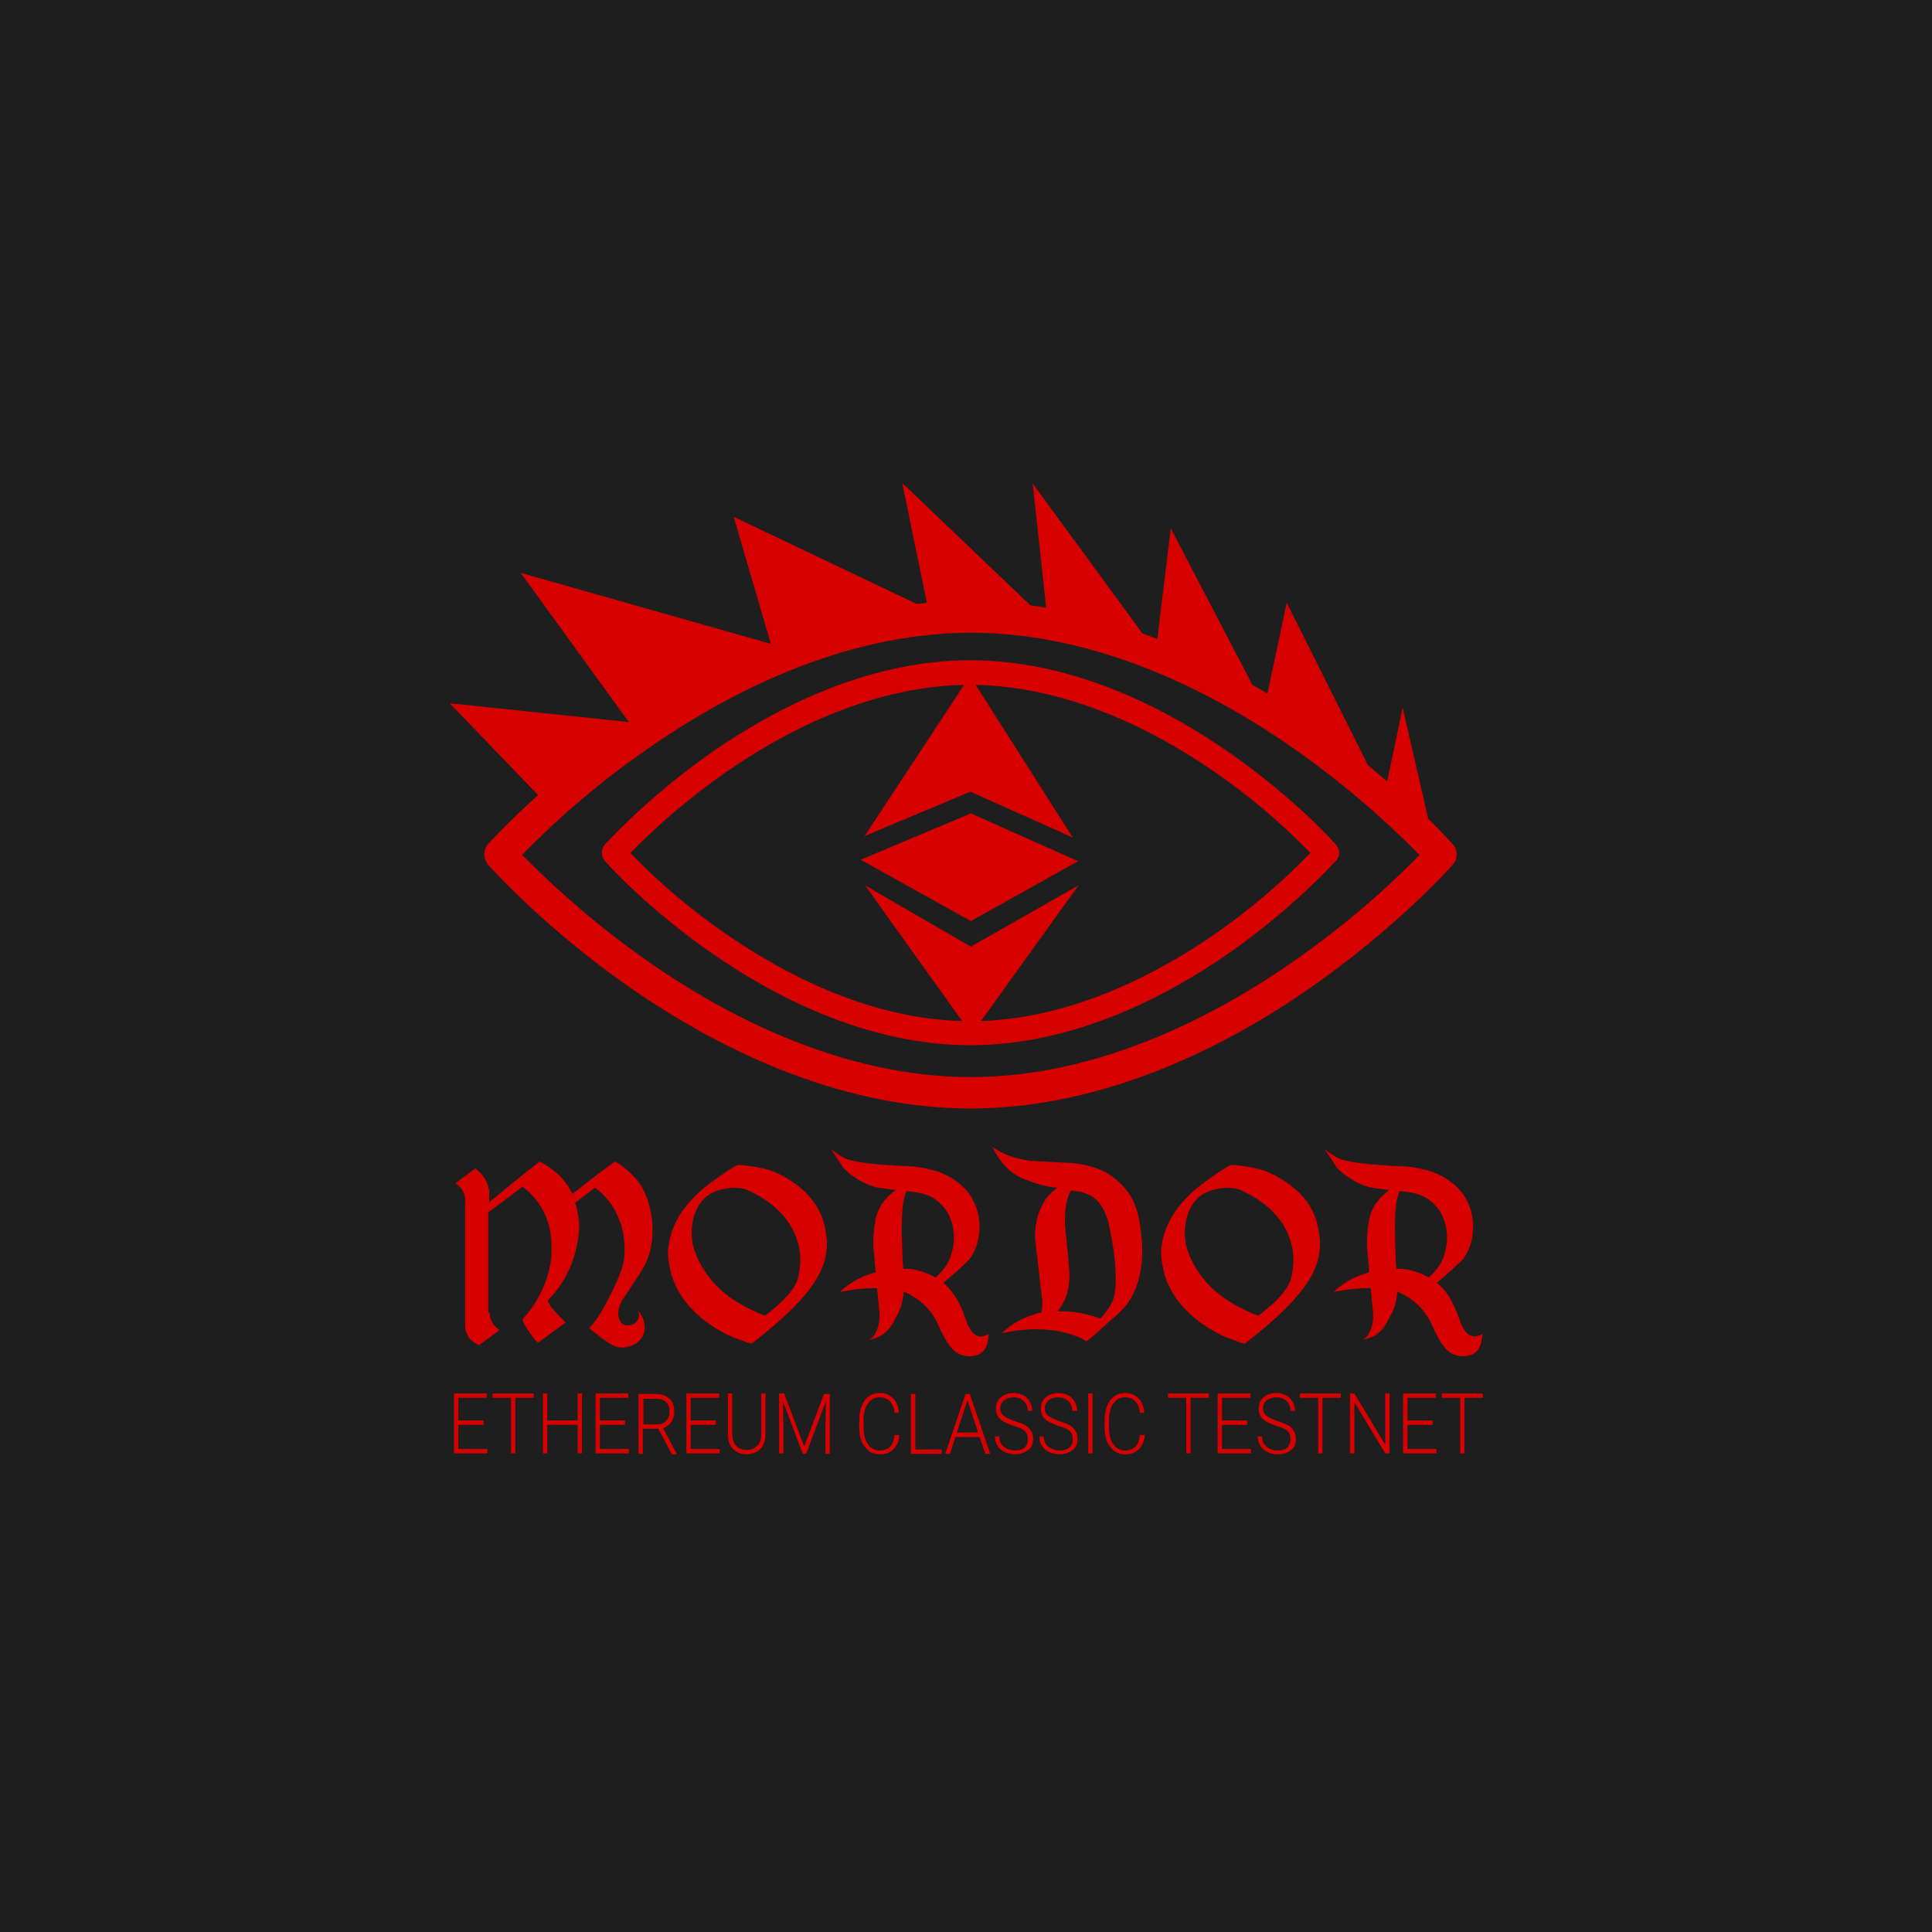<?xml version="1.0" encoding="utf-8"?>
<!-- Generator: Adobe Illustrator 23.1.0, SVG Export Plug-In . SVG Version: 6.00 Build 0)  -->
<svg version="1.1" id="Layer_2" xmlns="http://www.w3.org/2000/svg" xmlns:xlink="http://www.w3.org/1999/xlink" x="0px" y="0px"
	 viewBox="0 0 400 400" style="enable-background:new 0 0 400 400;" xml:space="preserve">
<style type="text/css">
	.st0{fill:#1E1E1E;}
	.st1{fill-rule:evenodd;clip-rule:evenodd;fill:#D60000;}
	.st2{fill:#D60000;}
</style>
<rect class="st0" width="400" height="400"/>
<g>
	<g>
		<g>
			<g>
				<path class="st1" d="M276.6,174.9c-0.3-0.4-8.6-9.7-22.1-19.1c-12.5-8.7-31.9-19.1-53.6-19.1s-41.1,10.4-53.6,19.1
					c-13.4,9.4-21.7,18.7-22.1,19.1c-0.8,0.9-0.8,2.4,0,3.3c0.3,0.4,8.6,9.7,22.1,19.1c12.5,8.7,31.9,19.1,53.6,19.1
					s41.1-10.4,53.6-19.1c13.4-9.4,21.7-18.7,22.1-19.1C277.5,177.3,277.5,175.9,276.6,174.9z M251.8,193.2L251.8,193.2
					c-11.5,8-29.1,17.5-48.7,18.2l20.2-28.1L201,196l-21.9-12.7l20.1,28.1c-19.7-0.5-37.4-10.1-49-18.1
					c-7.1-4.9-13.7-10.5-19.7-16.7c6-6.1,12.6-11.7,19.6-16.6c11.6-8.1,29.6-17.8,49.5-18.2L179,173.1l21.9-9.2l21.2,9.5l-20.1-31.6
					c19.9,0.4,37.9,10,49.6,18.1c7.1,4.9,13.7,10.5,19.7,16.7C265.4,182.7,258.8,188.3,251.8,193.2z"/>
			</g>
		</g>
		<g>
			<polygon class="st1" points="178.2,178 201,190.7 223.2,178.3 201,168.4 			"/>
		</g>
	</g>
	<g>
		<g>
			<path class="st2" d="M300.8,174.8c-0.2-0.2-2-2.2-5.1-5.3l-5.3-23l-3.2,15.3c-1.3-1.1-2.6-2.2-4-3.4l-16.8-33.6l-4,18.8
				c-1-0.6-2-1.2-3.1-1.8l-16.9-32.4l-2.8,22.9c-1-0.4-2.1-0.8-3.1-1.2l-22.7-31l2.8,25.7c-1.1-0.2-2.2-0.3-3.3-0.5L186.8,100
				l5.1,24.8c-0.7,0.1-1.5,0.2-2.2,0.2L151.9,107l7.7,26.3c0,0,0,0,0,0l-51.8-14.7l22.4,30.9l-37.1-3.9l18.3,19
				c-6.4,5.8-10,9.8-10.3,10.1c-1.1,1.2-1.1,3.1,0,4.4c0.5,0.5,11.4,12.8,29.1,25.2c16.5,11.5,42.1,25.2,70.7,25.2
				s54.3-13.7,70.7-25.2c17.7-12.4,28.6-24.6,29.1-25.2C301.9,177.9,301.9,176,300.8,174.8z M268,198.9L268,198.9
				c-15.7,11-40.1,24.1-67,24.1c-26.9,0-51.2-13-66.9-24c-9.3-6.5-18-13.9-26-22c7.9-8.1,16.6-15.5,25.9-21.9
				c15.7-11,40.1-24.1,67-24.1c26.9,0,51.2,13,66.9,24c9.3,6.5,18,13.9,26,22C286,185.1,277.3,192.4,268,198.9z"/>
		</g>
	</g>
	<g>
		<g>
			<path class="st2" d="M101.4,271.8c0,1,0.3,1.9,1,2.7c0.4,0.4,0.7,0.7,1,0.9l-4.2,3.1h0l0,0l-0.1,0l-0.1-0.1l-0.2-0.1
				c-0.2-0.1-0.3-0.2-0.5-0.3c-0.2-0.1-0.4-0.3-0.6-0.4c-0.4-0.4-0.8-0.9-1-1.4c-0.3-0.6-0.4-1.3-0.4-2v-25.6c0-1.6-0.7-2.8-2-3.6
				l4.1-3.1l0,0h0c1.6,1.2,2.6,2.7,2.8,4.4l0.1,0v2.6c6.8-5.6,10.3-8.4,10.5-8.4c3.2,1.7,5.4,3.9,6.7,6.7c5.7-4.5,8.7-6.7,8.9-6.7
				c1.7,1,3.2,2.3,4.4,3.7c1.8,2.2,2.8,5,3.2,8.4c0.1,0.7,0.1,1.5,0.1,2.2c0,3.4-0.9,6.4-2.7,9c-2.2,3.2-3.3,5.1-3.6,5.4
				c-0.5,1-0.8,1.9-0.8,2.8v0.3c0.1,0.6,0.3,1.1,0.6,1.5c0.3,0.4,0.8,0.6,1.3,0.6h0.1c0.8,0,1.4-0.3,1.8-0.8
				c0.3-0.4,0.5-0.8,0.5-1.3c0-0.3-0.1-0.6-0.2-0.9l0,0c0,0,0.1,0.1,0.1,0.1c0.1,0.1,0.2,0.2,0.3,0.4c0.1,0.2,0.3,0.4,0.4,0.6
				c0.1,0.2,0.2,0.5,0.3,0.7c0.2,0.6,0.3,1.2,0.3,1.7c0,0.7-0.2,1.4-0.6,2c-0.6,1-1.7,1.7-3.2,2c-0.3,0.1-0.6,0.1-0.9,0.1
				c-0.7,0-1.4-0.2-2-0.5c-1.1-0.6-2.7-1.8-4.8-3.5l1.3-1.6c0.8-1.1,1.7-2.6,2.7-4.6c1.9-3.6,2.9-6.2,3.2-8c0.1-0.8,0.1-1.6,0.1-2.3
				c0-2-0.3-3.9-1-5.7c-1-2.8-2.7-5.1-5.1-6.9l-4.1,3.1c0.5,1.6,0.8,3.3,0.8,5c0,1-0.1,1.9-0.3,2.9c-0.5,3.2-1.6,6.1-3.2,8.6
				c-0.9,1.4-1.8,2.6-2.8,3.5c-0.1,0.1-0.1,0.2-0.1,0.3c0,0.4,0.4,1.1,1.2,2c0.4,0.4,0.8,0.9,1.3,1.4c0.2,0.2,0.4,0.4,0.6,0.6
				l0.3,0.3c0.1,0.1,0.1,0.1,0.2,0.2l-5.7,4.2c-0.6-0.5-1.3-1.4-2.1-2.6c-0.7-1.1-1.1-1.8-1.1-2.2c0-0.1,0-0.1,0.1-0.2
				c1.1-1.2,2-2.4,2.7-3.6c1.7-2.8,2.7-5.7,3.1-8.7c0.1-0.8,0.1-1.6,0.1-2.4c0-2-0.3-3.9-0.9-5.7c-1-2.8-2.7-5.1-5.1-6.9l-7.1,5.3
				V271.8z"/>
		</g>
		<g>
			<path class="st2" d="M170.2,252c0.6,1.7,0.9,3.4,1,5.1v0.3c0,1.7-0.3,3.3-0.9,4.8c-1.5,4.3-6.4,9.6-14.7,16
				c-0.1,0-0.8-0.2-2.1-0.7c-1.4-0.5-2.2-0.8-2.6-1c-2.8-1.4-5.2-3-7.2-5c-2.2-2.2-3.7-4.6-4.6-7.3c-0.5-1.8-0.8-3.4-0.8-5
				c0-0.4,0-0.8,0.1-1.1c0.2-1.9,0.8-3.8,1.9-5.8c1-1.8,2.5-3.7,4.8-5.8c0.8-0.7,2.2-1.8,4.1-3.1c2-1.4,3.2-2.1,3.6-2.2
				c0.1,0,0.2,0,0.4,0c0.7,0,1.9,0.2,3.8,0.5c2.3,0.4,4.6,1.3,6.8,2.8C166.9,246.5,169,249,170.2,252z M165.3,264.3
				c0.2-1.2,0.4-2.3,0.4-3.4c0-2.1-0.5-4.1-1.4-6c-1.7-3.5-4.8-6.3-9.3-8.4c-0.4-0.2-1-0.4-1.8-0.5c-0.3,0-0.7-0.1-1-0.1
				c-1.2,0-2.5,0.2-3.9,0.7c-1.1,0.4-2.1,1-2.9,2c-0.8,0.9-1.3,1.9-1.7,3.1c-0.3,1.2-0.5,2.4-0.5,3.5c0,0.8,0.1,1.5,0.2,2.3
				c0.4,1.7,1.1,3.5,2.4,5.5c2.6,4.1,6.8,7.2,12.6,9.4C162.5,269.3,164.8,266.6,165.3,264.3z"/>
		</g>
		<g>
			<path class="st2" d="M195.3,265.6c1.9,1.5,3.4,3.9,4.6,7.4c0.8,2.5,1.9,3.7,3.2,3.7c0.5,0,1-0.2,1.6-0.5
				c-0.1,2.4-0.9,3.8-2.3,4.3c-0.6,0.2-1.2,0.3-1.7,0.3c-0.8,0-1.6-0.2-2.4-0.6c-1.3-0.7-2.6-2.6-4-5.8c-1.4-3.2-3.8-5.5-7.2-7
				c-0.1,1.7-0.5,3.2-1.1,4.4c-0.9,1.8-1.6,3-2.2,3.6c-1,1.1-2.3,1.7-4,2c0.4-0.1,0.9-0.5,1.3-1.1c0.6-1,1-2.3,1-3.9
				c0-0.4,0-0.8-0.1-1.3l-0.4-4.4h-0.8c-2.2,0-4.5,0.3-6.9,0.8c1.8-1.8,4.2-3.2,7.4-4.1l-0.4-4.5c-0.1-0.5-0.1-1-0.1-1.6
				c0-1.2,0.1-2.7,0.4-4.4c0.4-2.6,1.8-4.7,4.2-6.5l-3.5-0.5c-1.2-0.2-2.5-0.7-3.9-1.5c-1.2-0.7-2.3-1.5-3.3-2.5l-2.8-4.2
				c0.1,0.3,1,0.9,2.6,1.9c1.7,1,6.5,1.6,14.6,1.9c1.9,0.2,3.5,0.6,4.9,1c2.6,0.9,4.7,2.3,6.3,4.2c1.6,2,2.4,4.3,2.5,7v0.2
				c0,2.6-0.7,4.9-2,6.7C199.9,261.6,198.1,263.3,195.3,265.6z M193.7,264.5c1.7-1.5,2.8-3.1,3.3-5c0.3-1.1,0.5-2.1,0.5-3.2
				c0-0.7-0.1-1.5-0.2-2.2c-0.4-1.9-1.2-3.5-2.4-4.7c-1.3-1.4-3-2.2-5-2.5l-2.2-0.3c-0.7,1.3-1,3.9-1,7.9c0,1.9,0.1,4.2,0.2,6.7
				l0.1,1.5C189.3,262.6,191.5,263.3,193.7,264.5z"/>
		</g>
		<g>
			<path class="st2" d="M236.1,254.1c0.2,1.7,0.4,3.2,0.4,4.7c0,3.7-0.7,7-2.2,9.7c-0.6,1.1-1.4,2.2-2.5,3.2c-0.7,0.7-1.7,1.5-3,2.7
				c0,0-0.3,0.3-0.7,0.6c-0.2,0.2-0.4,0.4-0.6,0.6l-0.7,0.6c-1.2,1-1.8,1.5-1.9,1.5h0c-1-0.7-2.5-1.3-4.5-1.8
				c-1.9-0.5-3.9-0.7-6-0.7c-2.2,0-4.5,0.3-6.9,0.8c1.9-2,4.6-3.4,8.1-4.3c0.1-0.6,0.2-1.2,0.2-1.9c0-0.4,0-0.8-0.1-1.2l-1.3-11.3
				c-0.1-0.5-0.1-1-0.1-1.6c0-0.8,0.1-1.7,0.3-2.7c0.2-1.4,0.7-2.6,1.3-3.7c0.7-1.4,1.8-2.5,3-3.4c-1.8-0.1-4.1-0.7-6.9-1.8
				c-2.8-1.1-5-3.4-6.6-6.8c0.1,0.3,0.9,0.8,2.4,1.5c1.5,0.7,3.2,1.2,5.3,1.5c0.8,0.1,3.1,0.2,7,0.4c3.9,0.1,7,0.9,9.3,2.3
				c1.6,1,3,2.3,4.2,3.9C234.9,248.7,235.7,251.1,236.1,254.1z M230.7,268.2c0.2-1,0.3-2.2,0.3-3.5c0-2.1-0.2-4.6-0.7-7.4l-0.2-1.1
				l-0.2-1.1c-0.2-0.9-0.3-1.7-0.5-2.3c-0.5-1.7-1.2-3.1-2.1-4.1c-0.5-0.5-1.1-1-1.8-1.3c-0.8-0.4-1.5-0.6-2.1-0.7l-1.7-0.2
				c-0.8,1.5-1.2,3.4-1.2,5.9c0,0.4,0,0.9,0,1.4l0.3,2.9l0.3,2.9l0.1,1.3l0.1,1.3c0.1,0.8,0.1,1.5,0.1,2.2v0.4
				c-0.1,1.9-0.5,3.5-1.2,4.8c-0.5,0.9-0.9,1.5-1.2,1.9c0.3,0,0.6,0,0.9,0c2.6,0,5.2,0.5,7.9,1.5
				C229.4,271.3,230.4,269.7,230.7,268.2z"/>
		</g>
		<g>
			<path class="st2" d="M272.3,252c0.6,1.7,0.9,3.4,1,5.1v0.3c0,1.7-0.3,3.3-0.9,4.8c-1.5,4.3-6.4,9.6-14.7,16
				c-0.1,0-0.8-0.2-2.1-0.7c-1.4-0.5-2.2-0.8-2.6-1c-2.8-1.4-5.2-3-7.2-5c-2.2-2.2-3.7-4.6-4.6-7.3c-0.5-1.8-0.8-3.4-0.8-5
				c0-0.4,0-0.8,0.1-1.1c0.2-1.9,0.8-3.8,1.9-5.8c1-1.8,2.5-3.7,4.8-5.8c0.8-0.7,2.2-1.8,4.1-3.1c2-1.4,3.2-2.1,3.6-2.2
				c0.1,0,0.2,0,0.4,0c0.7,0,1.9,0.2,3.8,0.5c2.3,0.4,4.6,1.3,6.8,2.8C269,246.5,271.2,249,272.3,252z M267.4,264.3
				c0.2-1.2,0.4-2.3,0.4-3.4c0-2.1-0.5-4.1-1.4-6c-1.7-3.5-4.8-6.3-9.3-8.4c-0.4-0.2-1-0.4-1.8-0.5c-0.3,0-0.7-0.1-1-0.1
				c-1.2,0-2.5,0.2-3.9,0.7c-1.1,0.4-2.1,1-2.9,2c-0.8,0.9-1.3,1.9-1.7,3.1c-0.3,1.2-0.5,2.4-0.5,3.5c0,0.8,0.1,1.5,0.2,2.3
				c0.4,1.7,1.1,3.5,2.4,5.5c2.6,4.1,6.8,7.2,12.6,9.4C264.7,269.3,266.9,266.6,267.4,264.3z"/>
		</g>
		<g>
			<path class="st2" d="M297.5,265.6c1.9,1.5,3.4,3.9,4.6,7.4c0.8,2.5,1.9,3.7,3.2,3.7c0.5,0,1-0.2,1.6-0.5
				c-0.1,2.4-0.9,3.8-2.3,4.3c-0.6,0.2-1.2,0.3-1.7,0.3c-0.8,0-1.6-0.2-2.4-0.6c-1.3-0.7-2.6-2.6-4-5.8c-1.4-3.2-3.8-5.5-7.2-7
				c-0.1,1.7-0.5,3.2-1.1,4.4c-0.9,1.8-1.6,3-2.2,3.6c-1,1.1-2.3,1.7-4,2c0.4-0.1,0.9-0.5,1.3-1.1c0.6-1,1-2.3,1-3.9
				c0-0.4,0-0.8-0.1-1.3l-0.4-4.4h-0.8c-2.2,0-4.5,0.3-6.9,0.8c1.8-1.8,4.2-3.2,7.4-4.1l-0.4-4.5c-0.1-0.5-0.1-1-0.1-1.6
				c0-1.2,0.1-2.7,0.4-4.4c0.4-2.6,1.8-4.7,4.2-6.5l-3.5-0.5c-1.2-0.2-2.5-0.7-3.9-1.5c-1.2-0.7-2.3-1.5-3.3-2.5l-2.8-4.2
				c0.1,0.3,1,0.9,2.6,1.9c1.7,1,6.5,1.6,14.6,1.9c1.9,0.2,3.5,0.6,4.9,1c2.6,0.9,4.7,2.3,6.3,4.2c1.6,2,2.4,4.3,2.5,7v0.2
				c0,2.6-0.7,4.9-2,6.7C302,261.6,300.2,263.3,297.5,265.6z M295.8,264.5c1.7-1.5,2.8-3.1,3.3-5c0.3-1.1,0.5-2.1,0.5-3.2
				c0-0.7-0.1-1.5-0.2-2.2c-0.4-1.9-1.2-3.5-2.4-4.7c-1.3-1.4-3-2.2-5-2.5l-2.2-0.3c-0.7,1.3-1,3.9-1,7.9c0,1.9,0.1,4.2,0.2,6.7
				l0.1,1.5C291.4,262.6,293.7,263.3,295.8,264.5z"/>
		</g>
	</g>
	<g>
		<g>
			<path class="st2" d="M100.1,295h-5.2v5h6v0.9H94v-12.4h6.8v0.9h-5.9v4.7h5.2V295z"/>
		</g>
		<g>
			<path class="st2" d="M110.5,289.4h-3.8v11.5h-0.9v-11.5H102v-0.9h8.5V289.4z"/>
		</g>
		<g>
			<path class="st2" d="M120.5,300.9h-0.9V295h-6.3v5.9h-0.9v-12.4h0.9v5.6h6.3v-5.6h0.9V300.9z"/>
		</g>
		<g>
			<path class="st2" d="M129.4,295h-5.2v5h6v0.9h-6.9v-12.4h6.8v0.9h-5.9v4.7h5.2V295z"/>
		</g>
		<g>
			<path class="st2" d="M136.3,295.8h-3.2v5.2h-0.9v-12.4h3.6c1.2,0,2.1,0.3,2.8,1c0.7,0.6,1,1.5,1,2.7c0,0.8-0.2,1.5-0.6,2.1
				c-0.4,0.6-1,1-1.7,1.3l2.8,5.3v0.1h-1L136.3,295.8z M133.1,294.9h2.9c0.8,0,1.4-0.2,1.9-0.7c0.5-0.5,0.7-1.1,0.7-1.9
				c0-0.9-0.2-1.6-0.7-2c-0.5-0.5-1.2-0.7-2.1-0.7h-2.6V294.9z"/>
		</g>
		<g>
			<path class="st2" d="M148.2,295H143v5h6v0.9h-6.9v-12.4h6.8v0.9H143v4.7h5.2V295z"/>
		</g>
		<g>
			<path class="st2" d="M158.5,288.6v8.4c0,0.8-0.2,1.6-0.5,2.2c-0.3,0.6-0.8,1.1-1.4,1.4c-0.6,0.3-1.3,0.5-2,0.5
				c-1.2,0-2.1-0.4-2.8-1.1c-0.7-0.7-1.1-1.7-1.1-3v-8.5h0.9v8.4c0,1,0.3,1.9,0.8,2.4c0.5,0.6,1.3,0.9,2.2,0.9
				c0.9,0,1.6-0.3,2.2-0.9s0.8-1.4,0.8-2.4v-8.4H158.5z"/>
		</g>
		<g>
			<path class="st2" d="M162.4,288.6l4.1,10.9l4.1-10.9h1.2v12.4h-0.9v-5.4l0.1-5.5l-4.1,10.9h-0.7l-4.1-10.9l0.1,5.4v5.4h-0.9
				v-12.4H162.4z"/>
		</g>
		<g>
			<path class="st2" d="M186.2,297.1c-0.1,1.3-0.5,2.3-1.3,3c-0.7,0.7-1.6,1-2.8,1c-0.8,0-1.5-0.2-2.2-0.7c-0.6-0.5-1.1-1.1-1.5-1.9
				c-0.3-0.8-0.5-1.8-0.5-2.9V294c0-1.1,0.2-2.1,0.5-2.9c0.3-0.8,0.8-1.5,1.5-2c0.6-0.5,1.4-0.7,2.2-0.7c1.2,0,2.1,0.4,2.8,1.1
				c0.7,0.7,1.1,1.7,1.2,3h-0.9c-0.2-2.1-1.3-3.2-3.1-3.2c-1,0-1.8,0.4-2.4,1.3c-0.6,0.8-0.9,2-0.9,3.5v1.5c0,1.4,0.3,2.6,0.9,3.4
				c0.6,0.9,1.4,1.3,2.4,1.3c1,0,1.7-0.3,2.2-0.8c0.5-0.5,0.8-1.3,0.9-2.4H186.2z"/>
		</g>
		<g>
			<path class="st2" d="M189.5,300.1h5.5v0.9h-6.4v-12.4h0.9V300.1z"/>
		</g>
		<g>
			<path class="st2" d="M202.8,297.5h-5l-1.1,3.5h-1l4.2-12.4h0.9l4.2,12.4h-1L202.8,297.5z M198.1,296.6h4.4l-2.2-6.7L198.1,296.6z
				"/>
		</g>
		<g>
			<path class="st2" d="M212.8,297.9c0-0.7-0.2-1.2-0.6-1.6c-0.4-0.4-1.2-0.8-2.4-1.1c-1.1-0.4-2-0.8-2.5-1.2
				c-0.8-0.6-1.1-1.4-1.1-2.4c0-0.9,0.3-1.7,1-2.3c0.7-0.6,1.6-0.9,2.7-0.9c0.7,0,1.4,0.2,2,0.5c0.6,0.3,1,0.8,1.3,1.3
				c0.3,0.6,0.5,1.2,0.5,1.9h-0.9c0-0.8-0.3-1.5-0.8-2c-0.5-0.5-1.2-0.8-2.1-0.8c-0.8,0-1.5,0.2-2,0.6c-0.5,0.4-0.8,1-0.8,1.7
				c0,0.6,0.2,1.1,0.7,1.5c0.5,0.4,1.2,0.7,2.2,1.1c1,0.3,1.7,0.6,2.3,0.9c0.5,0.3,0.9,0.7,1.2,1.2c0.3,0.5,0.4,1,0.4,1.6
				c0,1-0.3,1.8-1,2.3s-1.6,0.9-2.8,0.9c-0.8,0-1.5-0.2-2.1-0.5c-0.7-0.3-1.1-0.7-1.5-1.3c-0.3-0.6-0.5-1.2-0.5-1.9h0.9
				c0,0.9,0.3,1.6,0.9,2.1s1.4,0.8,2.3,0.8c0.9,0,1.6-0.2,2.1-0.6C212.6,299.2,212.8,298.6,212.8,297.9z"/>
		</g>
		<g>
			<path class="st2" d="M222.1,297.9c0-0.7-0.2-1.2-0.6-1.6c-0.4-0.4-1.2-0.8-2.4-1.1c-1.1-0.4-2-0.8-2.5-1.2
				c-0.8-0.6-1.1-1.4-1.1-2.4c0-0.9,0.3-1.7,1-2.3c0.7-0.6,1.6-0.9,2.7-0.9c0.7,0,1.4,0.2,2,0.5c0.6,0.3,1,0.8,1.3,1.3
				s0.5,1.2,0.5,1.9H222c0-0.8-0.3-1.5-0.8-2c-0.5-0.5-1.2-0.8-2.1-0.8c-0.8,0-1.5,0.2-2,0.6c-0.5,0.4-0.8,1-0.8,1.7
				c0,0.6,0.2,1.1,0.7,1.5c0.5,0.4,1.2,0.7,2.2,1.1c1,0.3,1.7,0.6,2.3,0.9c0.5,0.3,0.9,0.7,1.2,1.2s0.4,1,0.4,1.6c0,1-0.3,1.8-1,2.3
				s-1.6,0.9-2.8,0.9c-0.8,0-1.5-0.2-2.1-0.5c-0.7-0.3-1.1-0.7-1.5-1.3s-0.5-1.2-0.5-1.9h0.9c0,0.9,0.3,1.6,0.9,2.1
				c0.6,0.5,1.4,0.8,2.3,0.8c0.9,0,1.6-0.2,2.1-0.6S222.1,298.6,222.1,297.9z"/>
		</g>
		<g>
			<path class="st2" d="M226.2,300.9h-0.9v-12.4h0.9V300.9z"/>
		</g>
		<g>
			<path class="st2" d="M237,297.1c-0.1,1.3-0.5,2.3-1.3,3c-0.7,0.7-1.6,1-2.8,1c-0.8,0-1.5-0.2-2.2-0.7c-0.6-0.5-1.1-1.1-1.5-1.9
				c-0.3-0.8-0.5-1.8-0.5-2.9V294c0-1.1,0.2-2.1,0.5-2.9c0.3-0.8,0.8-1.5,1.5-2c0.6-0.5,1.4-0.7,2.2-0.7c1.2,0,2.1,0.4,2.8,1.1
				c0.7,0.7,1.1,1.7,1.2,3h-0.9c-0.2-2.1-1.3-3.2-3.1-3.2c-1,0-1.8,0.4-2.4,1.3c-0.6,0.8-0.9,2-0.9,3.5v1.5c0,1.4,0.3,2.6,0.9,3.4
				c0.6,0.9,1.4,1.3,2.4,1.3c1,0,1.7-0.3,2.2-0.8c0.5-0.5,0.8-1.3,0.9-2.4H237z"/>
		</g>
		<g>
			<path class="st2" d="M250.3,289.4h-3.8v11.5h-0.9v-11.5h-3.8v-0.9h8.5V289.4z"/>
		</g>
		<g>
			<path class="st2" d="M258.2,295H253v5h6v0.9h-6.9v-12.4h6.8v0.9H253v4.7h5.2V295z"/>
		</g>
		<g>
			<path class="st2" d="M267.2,297.9c0-0.7-0.2-1.2-0.6-1.6c-0.4-0.4-1.2-0.8-2.4-1.1c-1.1-0.4-2-0.8-2.5-1.2
				c-0.8-0.6-1.1-1.4-1.1-2.4c0-0.9,0.3-1.7,1-2.3c0.7-0.6,1.6-0.9,2.7-0.9c0.7,0,1.4,0.2,2,0.5c0.6,0.3,1,0.8,1.3,1.3
				s0.5,1.2,0.5,1.9h-0.9c0-0.8-0.3-1.5-0.8-2c-0.5-0.5-1.2-0.8-2.1-0.8c-0.8,0-1.5,0.2-2,0.6c-0.5,0.4-0.8,1-0.8,1.7
				c0,0.6,0.2,1.1,0.7,1.5c0.5,0.4,1.2,0.7,2.2,1.1c1,0.3,1.7,0.6,2.3,0.9s0.9,0.7,1.2,1.2s0.4,1,0.4,1.6c0,1-0.3,1.8-1,2.3
				c-0.7,0.6-1.6,0.9-2.8,0.9c-0.8,0-1.5-0.2-2.1-0.5c-0.7-0.3-1.1-0.7-1.5-1.3c-0.3-0.6-0.5-1.2-0.5-1.9h0.9c0,0.9,0.3,1.6,0.9,2.1
				s1.4,0.8,2.3,0.8c0.9,0,1.6-0.2,2.1-0.6C266.9,299.2,267.2,298.6,267.2,297.9z"/>
		</g>
		<g>
			<path class="st2" d="M277.6,289.4h-3.8v11.5h-0.9v-11.5h-3.8v-0.9h8.5V289.4z"/>
		</g>
		<g>
			<path class="st2" d="M287.7,300.9h-0.9l-6.4-10.6v10.6h-0.9v-12.4h0.9l6.4,10.6v-10.6h0.9V300.9z"/>
		</g>
		<g>
			<path class="st2" d="M296.6,295h-5.2v5h6v0.9h-6.9v-12.4h6.8v0.9h-5.9v4.7h5.2V295z"/>
		</g>
		<g>
			<path class="st2" d="M307,289.4h-3.8v11.5h-0.9v-11.5h-3.8v-0.9h8.5V289.4z"/>
		</g>
	</g>
</g>
</svg>
